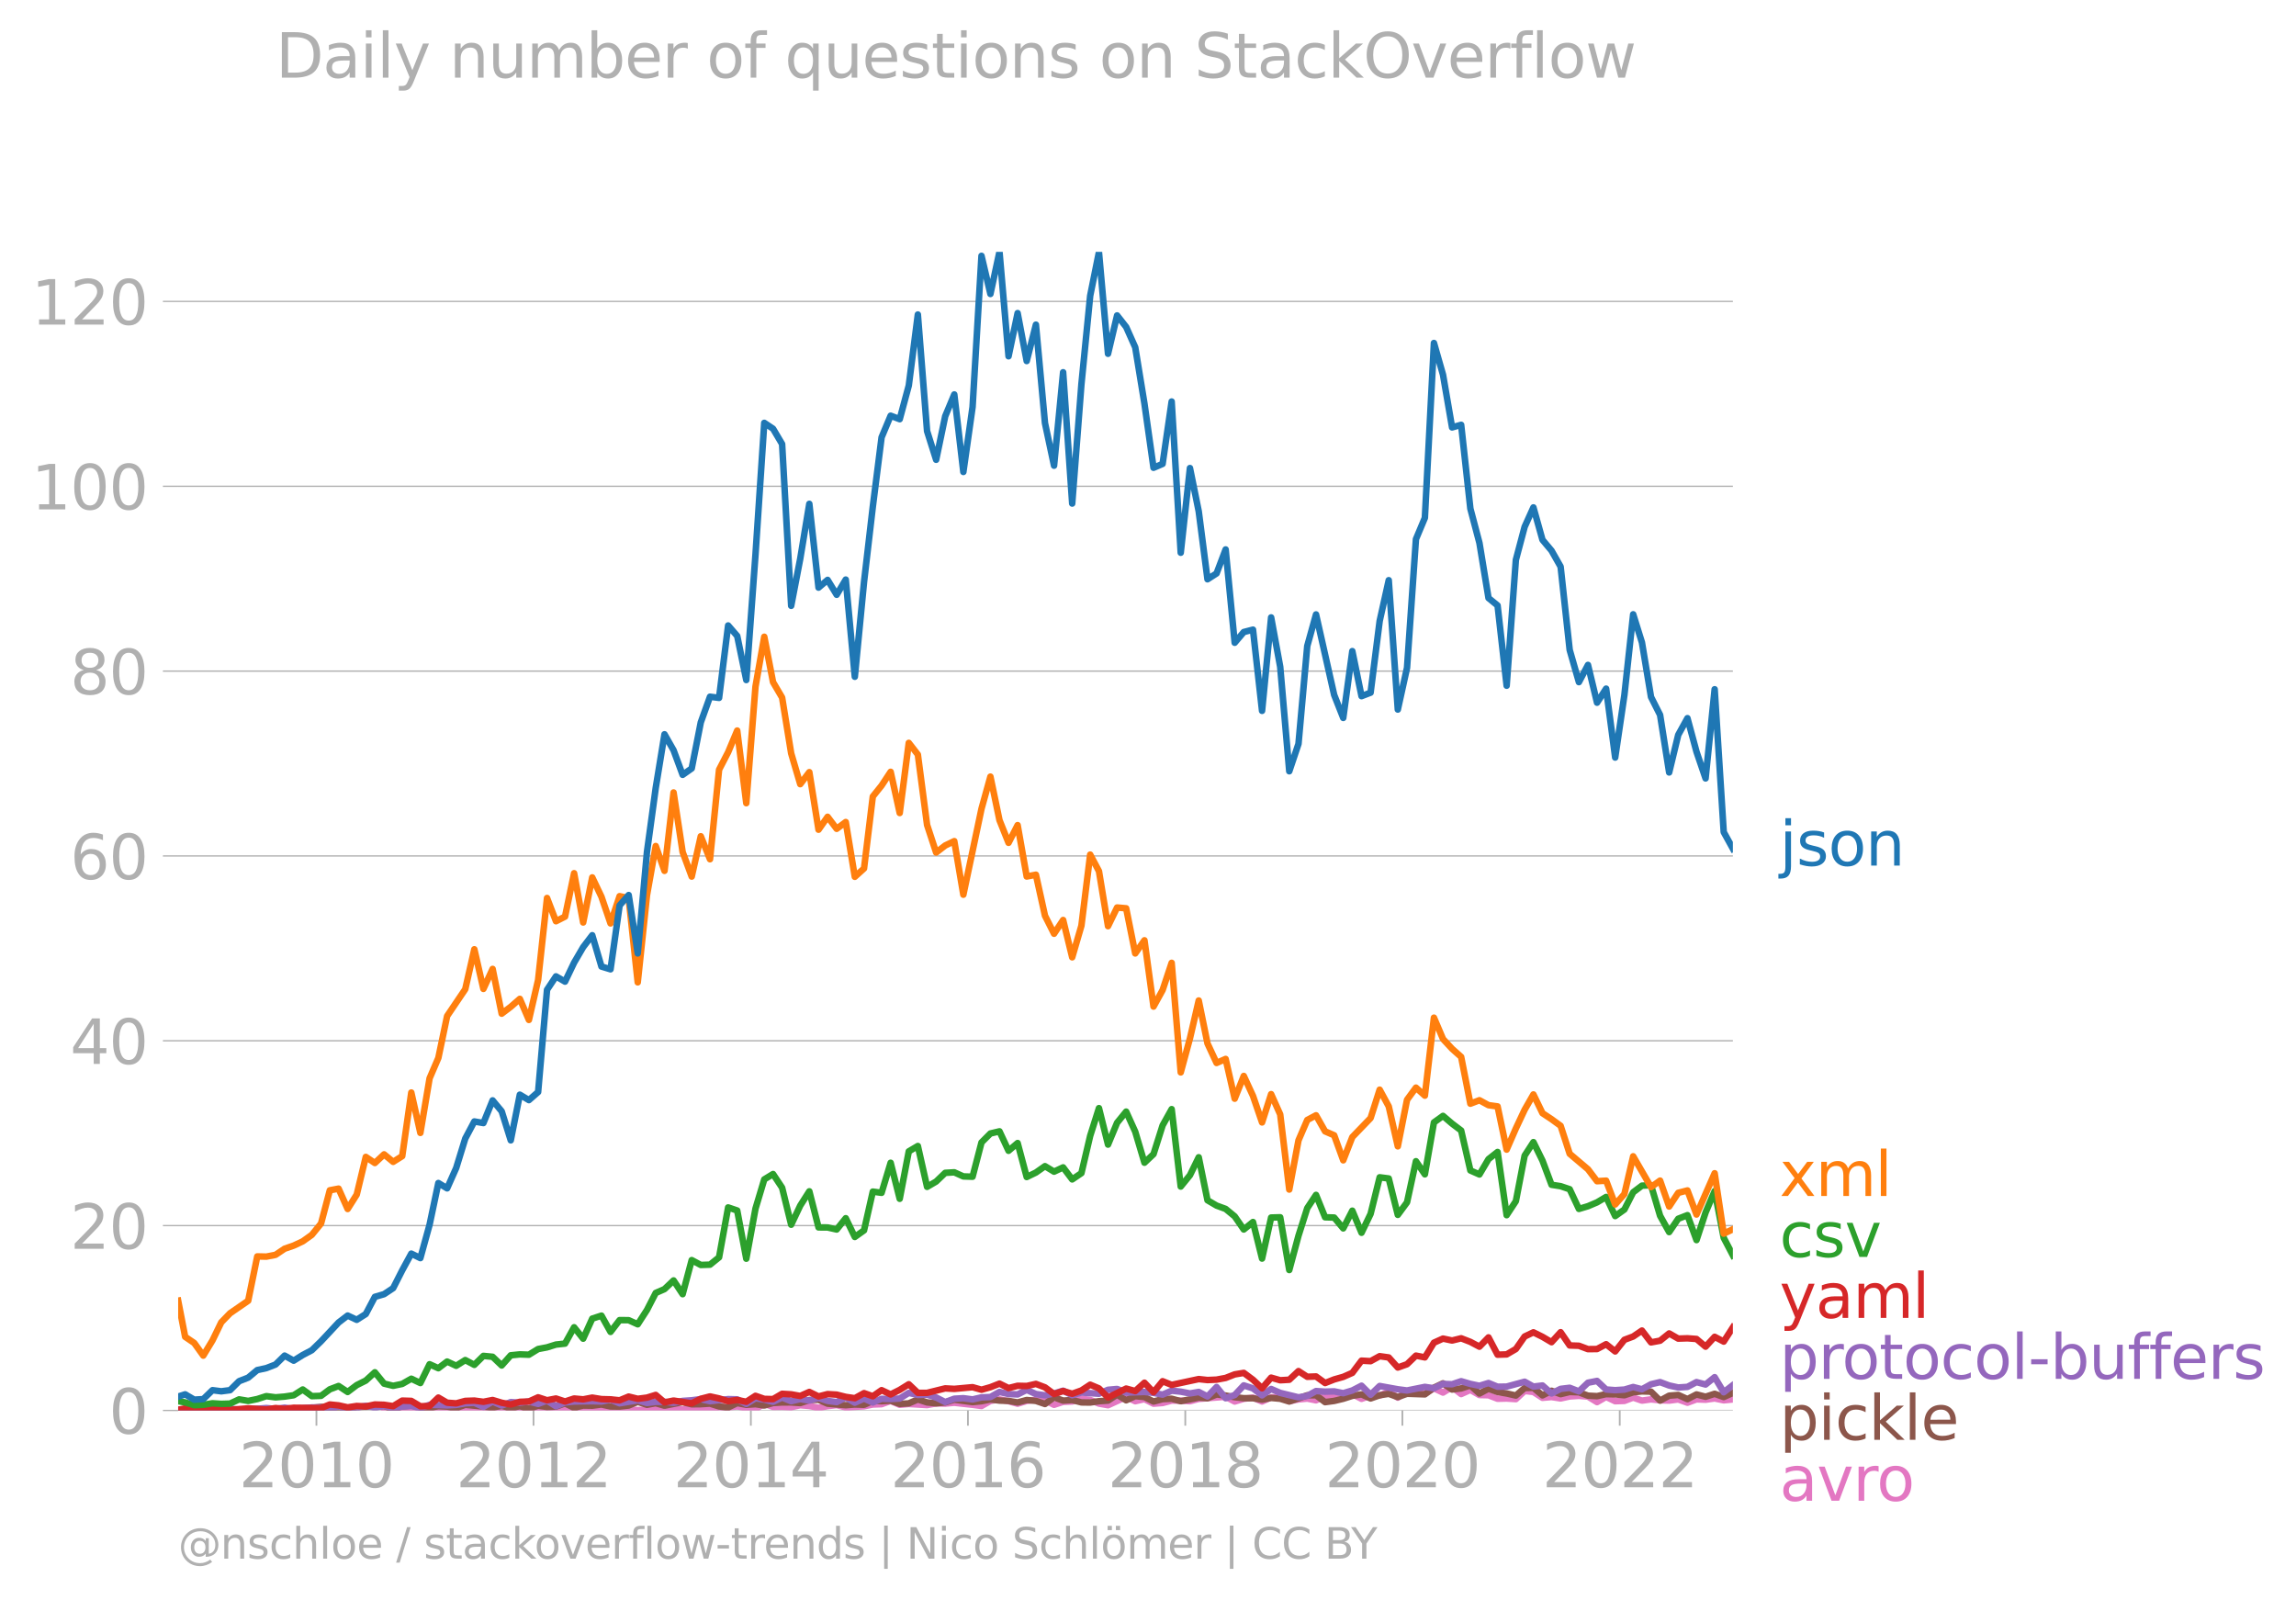 <svg xmlns="http://www.w3.org/2000/svg" xmlns:xlink="http://www.w3.org/1999/xlink" width="703.186" height="489.969" viewBox="0 0 527.39 367.477"><defs><style>*{stroke-linejoin:round;stroke-linecap:butt}</style></defs><g id="figure_1"><path id="patch_1" d="M0 367.477h527.39V0H0v367.477z" style="fill:none"/><g id="axes_1"><path id="patch_2" d="M40.922 323.95h357.12V57.838H40.923V323.95z" style="fill:none"/><g id="matplotlib.axis_1"><g id="xtick_1"><g id="line2d_1"><defs><path id="m0054287780" d="M0 0v3.5" style="stroke:#b0b0b0;stroke-width:.4"/></defs><use xlink:href="#m0054287780" x="72.683" y="323.95" style="fill:#b0b0b0;stroke:#b0b0b0;stroke-width:.4"/></g><g id="text_1" style="fill:#b0b0b0" transform="matrix(.14 0 0 -.14 54.868 341.588)"><defs><path id="DejaVuSans-32" d="M1228 531h2203V0H469v531q359 372 979 998 621 627 780 809 303 340 423 576 121 236 121 464 0 372-261 606-261 235-680 235-297 0-627-103-329-103-704-313v638q381 153 712 231 332 78 607 78 725 0 1156-363 431-362 431-968 0-288-108-546-107-257-392-607-78-91-497-524-418-433-1181-1211z" transform="scale(.016)"/><path id="DejaVuSans-30" d="M2034 4250q-487 0-733-480-245-479-245-1442 0-959 245-1439 246-480 733-480 491 0 736 480 246 480 246 1439 0 963-246 1442-245 480-736 480zm0 500q785 0 1199-621 414-620 414-1801 0-1178-414-1799Q2819-91 2034-91q-784 0-1198 620-414 621-414 1799 0 1181 414 1801 414 621 1198 621z" transform="scale(.016)"/><path id="DejaVuSans-31" d="M794 531h1031v3560L703 3866v575l1116 225h631V531h1031V0H794v531z" transform="scale(.016)"/></defs><use xlink:href="#DejaVuSans-32"/><use xlink:href="#DejaVuSans-30" x="63.623"/><use xlink:href="#DejaVuSans-31" x="127.246"/><use xlink:href="#DejaVuSans-30" x="190.869"/></g></g><g id="xtick_2"><use xlink:href="#m0054287780" id="line2d_2" x="122.544" y="323.95" style="fill:#b0b0b0;stroke:#b0b0b0;stroke-width:.4"/><g id="text_2" style="fill:#b0b0b0" transform="matrix(.14 0 0 -.14 104.73 341.588)"><use xlink:href="#DejaVuSans-32"/><use xlink:href="#DejaVuSans-30" x="63.623"/><use xlink:href="#DejaVuSans-31" x="127.246"/><use xlink:href="#DejaVuSans-32" x="190.869"/></g></g><g id="xtick_3"><use xlink:href="#m0054287780" id="line2d_3" x="172.473" y="323.95" style="fill:#b0b0b0;stroke:#b0b0b0;stroke-width:.4"/><g id="text_3" style="fill:#b0b0b0" transform="matrix(.14 0 0 -.14 154.658 341.588)"><defs><path id="DejaVuSans-34" d="M2419 4116 825 1625h1594v2491zm-166 550h794V1625h666v-525h-666V0h-628v1100H313v609l1940 2957z" transform="scale(.016)"/></defs><use xlink:href="#DejaVuSans-32"/><use xlink:href="#DejaVuSans-30" x="63.623"/><use xlink:href="#DejaVuSans-31" x="127.246"/><use xlink:href="#DejaVuSans-34" x="190.869"/></g></g><g id="xtick_4"><use xlink:href="#m0054287780" id="line2d_4" x="222.334" y="323.95" style="fill:#b0b0b0;stroke:#b0b0b0;stroke-width:.4"/><g id="text_4" style="fill:#b0b0b0" transform="matrix(.14 0 0 -.14 204.52 341.588)"><defs><path id="DejaVuSans-36" d="M2113 2584q-425 0-674-291-248-290-248-796 0-503 248-796 249-292 674-292t673 292q248 293 248 796 0 506-248 796-248 291-673 291zm1253 1979v-575q-238 112-480 171-242 60-480 60-625 0-955-422-329-422-376-1275 184 272 462 417 279 145 613 145 703 0 1111-427 408-426 408-1160 0-719-425-1154Q2819-91 2113-91q-810 0-1238 620-428 621-428 1799 0 1106 525 1764t1409 658q238 0 480-47t505-140z" transform="scale(.016)"/></defs><use xlink:href="#DejaVuSans-32"/><use xlink:href="#DejaVuSans-30" x="63.623"/><use xlink:href="#DejaVuSans-31" x="127.246"/><use xlink:href="#DejaVuSans-36" x="190.869"/></g></g><g id="xtick_5"><use xlink:href="#m0054287780" id="line2d_5" x="272.263" y="323.95" style="fill:#b0b0b0;stroke:#b0b0b0;stroke-width:.4"/><g id="text_5" style="fill:#b0b0b0" transform="matrix(.14 0 0 -.14 254.448 341.588)"><defs><path id="DejaVuSans-38" d="M2034 2216q-450 0-708-241-257-241-257-662 0-422 257-663 258-241 708-241t709 242q260 243 260 662 0 421-258 662-257 241-711 241zm-631 268q-406 100-633 378-226 279-226 679 0 559 398 884 399 325 1092 325 697 0 1094-325t397-884q0-400-227-679-226-278-629-378 456-106 710-416 255-309 255-755 0-679-414-1042Q2806-91 2034-91q-771 0-1186 362-414 363-414 1042 0 446 256 755 257 310 713 416zm-231 997q0-362 226-565 227-203 636-203 407 0 636 203 230 203 230 565 0 363-230 566-229 203-636 203-409 0-636-203-226-203-226-566z" transform="scale(.016)"/></defs><use xlink:href="#DejaVuSans-32"/><use xlink:href="#DejaVuSans-30" x="63.623"/><use xlink:href="#DejaVuSans-31" x="127.246"/><use xlink:href="#DejaVuSans-38" x="190.869"/></g></g><g id="xtick_6"><use xlink:href="#m0054287780" id="line2d_6" x="322.124" y="323.95" style="fill:#b0b0b0;stroke:#b0b0b0;stroke-width:.4"/><g id="text_6" style="fill:#b0b0b0" transform="matrix(.14 0 0 -.14 304.31 341.588)"><use xlink:href="#DejaVuSans-32"/><use xlink:href="#DejaVuSans-30" x="63.623"/><use xlink:href="#DejaVuSans-32" x="127.246"/><use xlink:href="#DejaVuSans-30" x="190.869"/></g></g><g id="xtick_7"><use xlink:href="#m0054287780" id="line2d_7" x="372.053" y="323.95" style="fill:#b0b0b0;stroke:#b0b0b0;stroke-width:.4"/><g id="text_7" style="fill:#b0b0b0" transform="matrix(.14 0 0 -.14 354.238 341.588)"><use xlink:href="#DejaVuSans-32"/><use xlink:href="#DejaVuSans-30" x="63.623"/><use xlink:href="#DejaVuSans-32" x="127.246"/><use xlink:href="#DejaVuSans-32" x="190.869"/></g></g></g><g id="matplotlib.axis_2"><g id="ytick_1"><path id="line2d_8" d="M40.922 323.95h357.12" clip-path="url(#p191371374b)" style="fill:none;stroke:#b0b0b0;stroke-width:.3;stroke-linecap:square"/><g id="line2d_9"><defs><path id="m15ffa0f595" d="M0 0h-3.5" style="stroke:#b0b0b0;stroke-width:.3"/></defs><use xlink:href="#m15ffa0f595" x="40.922" y="323.95" style="fill:#b0b0b0;stroke:#b0b0b0;stroke-width:.3"/></g><use xlink:href="#DejaVuSans-30" id="text_8" style="fill:#b0b0b0" transform="matrix(.14 0 0 -.14 25.015 329.269)"/></g><g id="ytick_2"><path id="line2d_10" d="M40.922 281.496h357.12" clip-path="url(#p191371374b)" style="fill:none;stroke:#b0b0b0;stroke-width:.3;stroke-linecap:square"/><use xlink:href="#m15ffa0f595" id="line2d_11" x="40.922" y="281.496" style="fill:#b0b0b0;stroke:#b0b0b0;stroke-width:.3"/><g id="text_9" style="fill:#b0b0b0" transform="matrix(.14 0 0 -.14 16.108 286.815)"><use xlink:href="#DejaVuSans-32"/><use xlink:href="#DejaVuSans-30" x="63.623"/></g></g><g id="ytick_3"><path id="line2d_12" d="M40.922 239.043h357.12" clip-path="url(#p191371374b)" style="fill:none;stroke:#b0b0b0;stroke-width:.3;stroke-linecap:square"/><use xlink:href="#m15ffa0f595" id="line2d_13" x="40.922" y="239.043" style="fill:#b0b0b0;stroke:#b0b0b0;stroke-width:.3"/><g id="text_10" style="fill:#b0b0b0" transform="matrix(.14 0 0 -.14 16.108 244.362)"><use xlink:href="#DejaVuSans-34"/><use xlink:href="#DejaVuSans-30" x="63.623"/></g></g><g id="ytick_4"><path id="line2d_14" d="M40.922 196.59h357.12" clip-path="url(#p191371374b)" style="fill:none;stroke:#b0b0b0;stroke-width:.3;stroke-linecap:square"/><use xlink:href="#m15ffa0f595" id="line2d_15" x="40.922" y="196.59" style="fill:#b0b0b0;stroke:#b0b0b0;stroke-width:.3"/><g id="text_11" style="fill:#b0b0b0" transform="matrix(.14 0 0 -.14 16.108 201.909)"><use xlink:href="#DejaVuSans-36"/><use xlink:href="#DejaVuSans-30" x="63.623"/></g></g><g id="ytick_5"><path id="line2d_16" d="M40.922 154.136h357.12" clip-path="url(#p191371374b)" style="fill:none;stroke:#b0b0b0;stroke-width:.3;stroke-linecap:square"/><use xlink:href="#m15ffa0f595" id="line2d_17" x="40.922" y="154.136" style="fill:#b0b0b0;stroke:#b0b0b0;stroke-width:.3"/><g id="text_12" style="fill:#b0b0b0" transform="matrix(.14 0 0 -.14 16.108 159.455)"><use xlink:href="#DejaVuSans-38"/><use xlink:href="#DejaVuSans-30" x="63.623"/></g></g><g id="ytick_6"><path id="line2d_18" d="M40.922 111.683h357.12" clip-path="url(#p191371374b)" style="fill:none;stroke:#b0b0b0;stroke-width:.3;stroke-linecap:square"/><use xlink:href="#m15ffa0f595" id="line2d_19" x="40.922" y="111.683" style="fill:#b0b0b0;stroke:#b0b0b0;stroke-width:.3"/><g id="text_13" style="fill:#b0b0b0" transform="matrix(.14 0 0 -.14 7.2 117.002)"><use xlink:href="#DejaVuSans-31"/><use xlink:href="#DejaVuSans-30" x="63.623"/><use xlink:href="#DejaVuSans-30" x="127.246"/></g></g><g id="ytick_7"><path id="line2d_20" d="M40.922 69.23h357.12" clip-path="url(#p191371374b)" style="fill:none;stroke:#b0b0b0;stroke-width:.3;stroke-linecap:square"/><use xlink:href="#m15ffa0f595" id="line2d_21" x="40.922" y="69.229" style="fill:#b0b0b0;stroke:#b0b0b0;stroke-width:.3"/><g id="text_14" style="fill:#b0b0b0" transform="matrix(.14 0 0 -.14 7.2 74.548)"><use xlink:href="#DejaVuSans-31"/><use xlink:href="#DejaVuSans-32" x="63.623"/><use xlink:href="#DejaVuSans-30" x="127.246"/></g></g></g><path id="line2d_22" d="m88.222 323.95 2.083-.07 4.167.07h6.215l2.015-.206 6.25.206 4.2-.069 6.25-.073 4.2-.2 2.05.269 2.049-.201 2.083-.01 4.167.213 2.083-.135 2.117-.41 2.083.474 2.084.142 2.083-.283 2.083.214 2.118-.137 2.014-.476 6.182.476 2.083-.36 2.083.223 4.2-.436 2.084.026 2.083-.167 4.2.577 2.016-1.173 2.015.694 2.083-.027 2.083.096 2.083-.45 2.084.176 2.117.41 2.083-.374 2.084-.242 2.083.525 4.2-.25 2.015-.407 2.015-.073 2.083-.756 2.084.893 2.083-.185 4.2.253 2.084-.395 2.083.053 2.083-.194 4.2.468 2.05.276 2.049-1.166 2.083-.356 2.083.424 2.084.566 2.083-.634 2.117-.274 2.083.13 2.084 1.034 2.083-.68 2.083-.073 2.118-.617 2.014.245 2.015.85 2.084.373 4.166-1.91 2.083.99 2.118-.48 2.083 1.046 2.083-.155 2.083-.552 2.084.004 2.117.137 2.015-.53 6.181-.497 2.084 1.098 2.083-.619 2.117-.274 2.083.893 2.084-.961 2.083-.03 2.083.92 2.117-.41 2.015-.196 2.015.4 2.084-.997 2.083.381 2.083-.168 2.083-.653 2.118 1.095 2.083-.725 2.083-.028 2.083-.892 2.084 1.371 2.117-1.369 2.049.068 2.049.411 2.083-1.26 2.083.986 2.084-1.269 2.083 1.612 2.117-.959 2.084 1.187 2.083.046 2.083.803 2.083-.05 2.118.137 2.015-1.871 2.014.227 2.084 1.345 2.083-.18 2.083.321 2.083-.458 2.118-.137 2.083.17 2.083 1.268 2.083-1.196 2.084.99 2.117-.068 2.015-.766 2.015.697 2.083-.287 2.083.219 2.084.064 2.083-.27 2.117.754 2.083-.767 2.084.082 2.083-.295 2.083.432 2.118-.206h0" clip-path="url(#p191371374b)" style="fill:none;stroke:#e377c2;stroke-width:1.5;stroke-linecap:square"/><path id="line2d_23" d="m40.922 323.817 3.689.062 6.215-.08 2.015-.192 2.084.201 2.083-.132 2.083-.01 2.083.284 2.118-.411 2.083-.014 2.083.288 6.284-.685 2.015.14 2.015.271 2.083.057 2.083-.468 4.167-.068 2.117-.137 2.083.673 2.083-.605 2.084-.173 2.083.379 2.117.137 2.015-.37 2.015.096 2.083.324 2.084-.735 6.283.616 2.084-.377 2.083.514 2.083-.443 2.083.58 2.118-.685 2.049.29 2.049-.084 2.083-.738 2.083 1.012 2.084-.516 2.083.036 2.117-.274 2.083.45 2.084.03 2.083-.242 2.083-.854 2.118.685 2.014-.367 2.015.572 4.167-.821 2.083.502 2.083-.023 2.118-.137 2.083.655 2.083.235 2.083-1.013 2.084.397 2.117-.137 2.015.3 2.015-.574 2.083-.128 2.083-.009 2.083.15 2.084-.698 2.117-.068 2.083.908 4.167.354 2.083-.167 2.117.069 2.015-.898 2.015.076 2.083-.141 2.084.757 2.083-.12 2.083-.907 2.118.685 2.083.221 2.083-.221 2.083-.628 4.2.56 2.05-.206 2.049-.41 2.083.269 2.083.073 2.084.351 2.083-.557 2.117.206 2.083.705 2.084-1.527 2.083.749 2.083-.133 2.118.548 2.014.03 2.015-.304 2.084-.141 2.083-1.365 2.083 1.294 2.083-.952 2.118.206 2.083 1.029 2.083-.55 2.083-.087 2.084.566 4.132-.834 2.015.15 2.083-.872 2.083.255 2.084.381 2.083.235h2.117l2.083.331 2.084-.4 2.083.188 2.083.635 4.132-1.433 2.015-.005 2.084 1.581 2.083-.28 2.083-.498 2.083-.666 2.118-.343 2.083.938 2.083-.732 2.083-.329 2.084.74 2.117-.754 4.098.137 2.083-1.538 2.083-.995 2.084 1.42 2.083-.256 2.117-.685 2.084 1.86 2.083-1.107 2.083.753 2.083.343 2.118.48 2.015-1.732 2.014-.05 2.084 1.738 2.083-1.052 2.083.769 2.083-.496 2.118.069 2.083.78 2.083.11 2.083-.463 2.084.052 2.117.206 2.015-.678 2.015-.212 2.083.066 2.083 2.056 2.084-1.136 2.083-.165 2.117.959 2.083-1.077 2.084.529 2.083-.671 2.083.74 2.118-.96h0" clip-path="url(#p191371374b)" style="fill:none;stroke:#8c564b;stroke-width:1.5;stroke-linecap:square"/><path id="line2d_24" d="m40.922 323.817 1.606.133 2.083-.212 4.2-.13 2.015.114 2.015-.115 2.084.13 2.083.007 4.166-.342 2.118.205 2.083-.294 2.083.294 4.167-.342h2.117l2.015.382 2.015-.656 2.083.676 4.166-.779 2.084.377 2.117-.342 2.083.46 2.083-.323 2.084-.172 2.083.514 2.117-.753 4.03.137 2.083-.11 2.084-.37 2.083-.125 2.083.947 2.117-1.232 2.084.922 2.083-.785 2.083.148 2.083-.285 2.118.547 2.049-.762 2.049 1.31 2.083-.88 2.083-.215 4.167-.069 2.117.069 2.083-.423 2.084.833 4.166-.684 2.118.616 2.014-.26 2.015-.014 2.084.217 2.083-.422 2.083-.144 2.083-.267 2.118.48 4.166-.48 2.083.055 2.084 1.04 2.117-1.3 2.015.305 2.015.516 2.083-.986 2.083.85 2.083-.496 2.084.358 2.117-.616 2.083.682 2.084.277 2.083-1.055 2.083 1.192 2.117-.96 2.015.92 2.015-.85 2.083.052 2.084-.121 2.083-1.294 2.083.472 2.118-.068 2.083.657 2.083 1.055 2.083-.772 2.083-.119 2.118.274 2.049-.467 2.049-.08 2.083-1.165 2.083.48 2.084.087 2.083-1.046 2.117.959 2.083.299 2.084-.436 2.083-.626 2.083 1.037 2.118-.617 4.03.274 2.083-.906 2.083-.19 2.083.827 4.2-.142 2.084.213 2.083.404 2.083-.9 2.084.215 2.117.41 2.015-.342 2.015 1.028 2.083-2.16 2.083 2.57 2.084-.73 2.083-2.214 2.117.685 2.083 1.6 2.084-1.463 2.083.897 4.2 1.02 2.015-.323 2.015-1.115 2.084.135 2.083-.066 2.083.42 2.083-.626 2.118-1.095 2.083 2.074 2.083-2.006 4.167.753 2.117.274 4.098-.822 2.083.315 2.083-1 2.084.08 2.083-.696 2.117.617 2.084.433 2.083-.639 2.083.852 2.083-.03 4.133-1.118 2.014 1.118 2.084-.253 2.083 1.828 2.083-1.05 2.083-.251 2.118.822 2.083-1.986 2.083-.411 2.083 1.967 2.084.156 2.117-.137 2.015-.59 2.015.521 2.083-1.152 2.083-.491 2.084.774 2.083.458 2.117-.137 2.083-1.1 2.084.553 2.083-1.685 2.083 3.465 2.118-1.643h0" clip-path="url(#p191371374b)" style="fill:none;stroke:#9467bd;stroke-width:1.5;stroke-linecap:square"/><g id="text_15" style="fill:#1f77b4" transform="matrix(.14 0 0 -.14 408.756 198.81)"><defs><path id="DejaVuSans-6a" d="M603 3500h575V-63q0-668-255-968-254-300-820-300h-219v487H38q328 0 446 152Q603-541 603-63v3563zm0 1363h575v-729H603v729z" transform="scale(.016)"/><path id="DejaVuSans-73" d="M2834 3397v-544q-243 125-506 187-262 63-544 63-428 0-642-131t-214-394q0-200 153-314t616-217l197-44q612-131 870-370t258-667q0-488-386-773Q2250-91 1575-91q-281 0-586 55T347 128v594q319-166 628-249 309-82 613-82 406 0 624 139 219 139 219 392 0 234-158 359-157 125-692 241l-200 47q-534 112-772 345-237 233-237 639 0 494 350 762 350 269 994 269 318 0 599-47 282-46 519-140z" transform="scale(.016)"/><path id="DejaVuSans-6f" d="M1959 3097q-462 0-731-361t-269-989q0-628 267-989 268-361 733-361 460 0 728 362 269 363 269 988 0 622-269 986-268 364-728 364zm0 487q750 0 1178-488 429-487 429-1349 0-859-429-1349Q2709-91 1959-91q-753 0-1180 489-426 490-426 1349 0 862 426 1349 427 488 1180 488z" transform="scale(.016)"/><path id="DejaVuSans-6e" d="M3513 2113V0h-575v2094q0 497-194 743-194 247-581 247-466 0-735-297-269-296-269-809V0H581v3500h578v-544q207 316 486 472 280 156 646 156 603 0 912-373 310-373 310-1098z" transform="scale(.016)"/></defs><use xlink:href="#DejaVuSans-6a"/><use xlink:href="#DejaVuSans-73" x="27.783"/><use xlink:href="#DejaVuSans-6f" x="79.883"/><use xlink:href="#DejaVuSans-6e" x="141.064"/></g><g id="text_16" style="fill:#ff7f0e" transform="matrix(.14 0 0 -.14 408.756 274.69)"><defs><path id="DejaVuSans-78" d="M3513 3500 2247 1797 3578 0h-678L1881 1375 863 0H184l1360 1831L300 3500h678l928-1247 928 1247h679z" transform="scale(.016)"/><path id="DejaVuSans-6d" d="M3328 2828q216 388 516 572t706 184q547 0 844-383 297-382 297-1088V0h-578v2094q0 503-179 746-178 244-543 244-447 0-707-297-259-296-259-809V0h-578v2094q0 506-178 748t-550 242q-441 0-701-298-259-298-259-808V0H581v3500h578v-544q197 322 472 475t653 153q382 0 649-194 267-193 395-562z" transform="scale(.016)"/><path id="DejaVuSans-6c" d="M603 4863h575V0H603v4863z" transform="scale(.016)"/></defs><use xlink:href="#DejaVuSans-78"/><use xlink:href="#DejaVuSans-6d" x="59.18"/><use xlink:href="#DejaVuSans-6c" x="156.592"/></g><g id="text_17" style="fill:#2ca02c" transform="matrix(.14 0 0 -.14 408.756 288.69)"><defs><path id="DejaVuSans-63" d="M3122 3366v-538q-244 135-489 202t-495 67q-560 0-870-355-309-354-309-995t309-996q310-354 870-354 250 0 495 67t489 202V134Q2881 22 2623-34q-257-57-548-57-791 0-1257 497-465 497-465 1341 0 856 470 1346 471 491 1290 491 265 0 518-55 253-54 491-163z" transform="scale(.016)"/><path id="DejaVuSans-76" d="M191 3500h609L1894 563l1094 2937h609L2284 0h-781L191 3500z" transform="scale(.016)"/></defs><use xlink:href="#DejaVuSans-63"/><use xlink:href="#DejaVuSans-73" x="54.98"/><use xlink:href="#DejaVuSans-76" x="107.08"/></g><g id="text_18" style="fill:#d62728" transform="matrix(.14 0 0 -.14 408.756 302.69)"><defs><path id="DejaVuSans-79" d="M2059-325q-243-625-475-815-231-191-618-191H506v481h338q237 0 368 113 132 112 291 531l103 262L191 3500h609L1894 763l1094 2737h609L2059-325z" transform="scale(.016)"/><path id="DejaVuSans-61" d="M2194 1759q-697 0-966-159t-269-544q0-306 202-486 202-179 548-179 479 0 768 339t289 901v128h-572zm1147 238V0h-575v531q-197-318-491-470T1556-91q-537 0-855 302-317 302-317 808 0 590 395 890 396 300 1180 300h807v57q0 397-261 614t-733 217q-300 0-585-72-284-72-546-216v532q315 122 612 182 297 61 578 61 760 0 1135-394 375-393 375-1193z" transform="scale(.016)"/></defs><use xlink:href="#DejaVuSans-79"/><use xlink:href="#DejaVuSans-61" x="59.18"/><use xlink:href="#DejaVuSans-6d" x="120.459"/><use xlink:href="#DejaVuSans-6c" x="217.871"/></g><g id="text_19" style="fill:#9467bd" transform="matrix(.14 0 0 -.14 408.756 316.69)"><defs><path id="DejaVuSans-70" d="M1159 525v-1856H581v4831h578v-531q182 312 458 463 277 152 661 152 638 0 1036-506 399-506 399-1331T3314 415Q2916-91 2278-91q-384 0-661 152-276 152-458 464zm1957 1222q0 634-261 995t-717 361q-457 0-718-361t-261-995q0-634 261-995t718-361q456 0 717 361t261 995z" transform="scale(.016)"/><path id="DejaVuSans-72" d="M2631 2963q-97 56-211 82-114 27-251 27-488 0-749-317t-261-911V0H581v3500h578v-544q182 319 472 473 291 155 707 155 59 0 131-8 72-7 159-23l3-590z" transform="scale(.016)"/><path id="DejaVuSans-74" d="M1172 4494v-994h1184v-447H1172V1153q0-428 117-550t477-122h590V0h-590q-666 0-919 248-253 249-253 905v1900H172v447h422v994h578z" transform="scale(.016)"/><path id="DejaVuSans-2d" d="M313 2009h1684v-512H313v512z" transform="scale(.016)"/><path id="DejaVuSans-62" d="M3116 1747q0 634-261 995t-717 361q-457 0-718-361t-261-995q0-634 261-995t718-361q456 0 717 361t261 995zM1159 2969q182 312 458 463 277 152 661 152 638 0 1036-506 399-506 399-1331T3314 415Q2916-91 2278-91q-384 0-661 152-276 152-458 464V0H581v4863h578V2969z" transform="scale(.016)"/><path id="DejaVuSans-75" d="M544 1381v2119h575V1403q0-497 193-746 194-248 582-248 465 0 735 297 271 297 271 810v1984h575V0h-575v538q-209-319-486-474-276-155-642-155-603 0-916 375-312 375-312 1097zm1447 2203z" transform="scale(.016)"/><path id="DejaVuSans-66" d="M2375 4863v-479h-550q-309 0-430-125-120-125-120-450v-309h947v-447h-947V0H697v3053H147v447h550v244q0 584 272 851 272 268 862 268h544z" transform="scale(.016)"/><path id="DejaVuSans-65" d="M3597 1894v-281H953q38-594 358-905t892-311q331 0 642 81t618 244V178Q3153 47 2828-22t-659-69q-838 0-1327 487-489 488-489 1320 0 859 464 1363 464 505 1252 505 706 0 1117-455 411-454 411-1235zm-575 169q-6 471-264 752-258 282-683 282-481 0-770-272t-333-766l2050 4z" transform="scale(.016)"/></defs><use xlink:href="#DejaVuSans-70"/><use xlink:href="#DejaVuSans-72" x="63.477"/><use xlink:href="#DejaVuSans-6f" x="102.34"/><use xlink:href="#DejaVuSans-74" x="163.521"/><use xlink:href="#DejaVuSans-6f" x="202.73"/><use xlink:href="#DejaVuSans-63" x="263.912"/><use xlink:href="#DejaVuSans-6f" x="318.893"/><use xlink:href="#DejaVuSans-6c" x="380.074"/><use xlink:href="#DejaVuSans-2d" x="407.857"/><use xlink:href="#DejaVuSans-62" x="443.941"/><use xlink:href="#DejaVuSans-75" x="507.418"/><use xlink:href="#DejaVuSans-66" x="570.797"/><use xlink:href="#DejaVuSans-66" x="606.002"/><use xlink:href="#DejaVuSans-65" x="641.207"/><use xlink:href="#DejaVuSans-72" x="702.73"/><use xlink:href="#DejaVuSans-73" x="743.844"/></g><g id="text_20" style="fill:#8c564b" transform="matrix(.14 0 0 -.14 408.756 330.69)"><defs><path id="DejaVuSans-69" d="M603 3500h575V0H603v3500zm0 1363h575v-729H603v729z" transform="scale(.016)"/><path id="DejaVuSans-6b" d="M581 4863h578V1991l1716 1509h734L1753 1863 3688 0h-750L1159 1709V0H581v4863z" transform="scale(.016)"/></defs><use xlink:href="#DejaVuSans-70"/><use xlink:href="#DejaVuSans-69" x="63.477"/><use xlink:href="#DejaVuSans-63" x="91.26"/><use xlink:href="#DejaVuSans-6b" x="146.24"/><use xlink:href="#DejaVuSans-6c" x="204.15"/><use xlink:href="#DejaVuSans-65" x="231.934"/></g><g id="text_21" style="fill:#e377c2" transform="matrix(.14 0 0 -.14 408.756 344.69)"><use xlink:href="#DejaVuSans-61"/><use xlink:href="#DejaVuSans-76" x="61.279"/><use xlink:href="#DejaVuSans-72" x="120.459"/><use xlink:href="#DejaVuSans-6f" x="159.322"/></g><g id="text_22" style="fill:#b0b0b0" transform="matrix(.097 0 0 -.097 40.922 357.986)"><defs><path id="DejaVuSans-40" d="M2381 1678q0-447 222-702 222-254 610-254 384 0 604 256 221 256 221 700 0 438-225 695-225 258-607 258-378 0-602-256-223-256-223-697zm1703-934q-187-241-429-355t-564-114q-538 0-874 389t-336 1014q0 625 337 1015 338 391 873 391 322 0 565-117 244-117 428-354v409h447V722q457 69 714 417 258 349 258 902 0 334-99 628-98 294-298 544-325 409-792 626t-1017 217q-384 0-738-102-353-101-653-301-490-319-767-836-276-517-276-1120 0-497 179-932 180-434 521-765 328-325 759-495 431-171 922-171 403 0 792 136t714 389l281-347q-390-303-851-464t-936-161q-578 0-1091 205-512 205-912 595Q841 78 631 592q-209 514-209 1105 0 569 212 1084 213 516 607 907 403 396 931 607t1119 211q662 0 1229-272 568-271 952-771 234-307 357-666 124-359 124-744 0-822-497-1297T4084 263v481z" transform="scale(.016)"/><path id="DejaVuSans-68" d="M3513 2113V0h-575v2094q0 497-194 743-194 247-581 247-466 0-735-297-269-296-269-809V0H581v4863h578V2956q207 316 486 472 280 156 646 156 603 0 912-373 310-373 310-1098z" transform="scale(.016)"/><path id="DejaVuSans-2f" d="M1625 4666h531L531-594H0l1625 5260z" transform="scale(.016)"/><path id="DejaVuSans-77" d="M269 3500h575l719-2731 715 2731h678l719-2731 716 2731h575L4050 0h-678l-753 2869L1863 0h-679L269 3500z" transform="scale(.016)"/><path id="DejaVuSans-64" d="M2906 2969v1894h575V0h-575v525q-181-312-458-464-276-152-664-152-634 0-1033 506-398 507-398 1332t398 1331q399 506 1033 506 388 0 664-152 277-151 458-463zM947 1747q0-634 261-995t717-361q456 0 718 361 263 361 263 995t-263 995q-262 361-718 361t-717-361q-261-361-261-995z" transform="scale(.016)"/><path id="DejaVuSans-7c" d="M1344 4891v-6400H813v6400h531z" transform="scale(.016)"/><path id="DejaVuSans-4e" d="M628 4666h850L3547 763v3903h612V0h-850L1241 3903V0H628v4666z" transform="scale(.016)"/><path id="DejaVuSans-53" d="M3425 4513v-616q-359 172-678 256-319 85-616 85-515 0-795-200t-280-569q0-310 186-468 186-157 705-254l381-78q706-135 1042-474t336-907q0-679-455-1029Q2797-91 1919-91q-331 0-705 75-373 75-773 222v650q384-215 753-325 369-109 725-109 540 0 834 212 294 213 294 607 0 343-211 537t-692 291l-385 75q-706 140-1022 440-315 300-315 835 0 619 436 975t1201 356q329 0 669-60 341-59 697-177z" transform="scale(.016)"/><path id="DejaVuSans-f6" d="M1959 3097q-462 0-731-361t-269-989q0-628 267-989 268-361 733-361 460 0 728 362 269 363 269 988 0 622-269 986-268 364-728 364zm0 487q750 0 1178-488 429-487 429-1349 0-859-429-1349Q2709-91 1959-91q-753 0-1180 489-426 490-426 1349 0 862 426 1349 427 488 1180 488zm295 1266h634v-631h-634v631zm-1222 0h634v-631h-634v631z" transform="scale(.016)"/><path id="DejaVuSans-43" d="M4122 4306v-665q-319 297-680 443-361 147-767 147-800 0-1225-489t-425-1414q0-922 425-1411t1225-489q406 0 767 147t680 444V359q-331-225-702-338-370-112-782-112-1060 0-1670 648-609 649-609 1771 0 1125 609 1773 610 649 1670 649 418 0 788-111 371-111 696-333z" transform="scale(.016)"/><path id="DejaVuSans-42" d="M1259 2228V519h1013q509 0 754 211 246 211 246 645 0 438-246 645-245 208-754 208H1259zm0 1919V2741h935q462 0 688 173 227 174 227 530 0 353-227 528-226 175-688 175h-935zm-631 519h1613q722 0 1112-300 391-300 391-853 0-429-200-682t-588-315q466-100 724-418 258-317 258-792 0-625-425-966Q3088 0 2303 0H628v4666z" transform="scale(.016)"/><path id="DejaVuSans-59" d="M-13 4666h679l1293-1919 1285 1919h678L2272 2222V0h-634v2222L-13 4666z" transform="scale(.016)"/></defs><use xlink:href="#DejaVuSans-40"/><use xlink:href="#DejaVuSans-6e" x="100"/><use xlink:href="#DejaVuSans-73" x="163.379"/><use xlink:href="#DejaVuSans-63" x="215.479"/><use xlink:href="#DejaVuSans-68" x="270.459"/><use xlink:href="#DejaVuSans-6c" x="333.838"/><use xlink:href="#DejaVuSans-6f" x="361.621"/><use xlink:href="#DejaVuSans-65" x="422.803"/><use xlink:href="#DejaVuSans-20" x="484.326"/><use xlink:href="#DejaVuSans-2f" x="516.113"/><use xlink:href="#DejaVuSans-20" x="549.805"/><use xlink:href="#DejaVuSans-73" x="581.592"/><use xlink:href="#DejaVuSans-74" x="633.691"/><use xlink:href="#DejaVuSans-61" x="672.9"/><use xlink:href="#DejaVuSans-63" x="734.18"/><use xlink:href="#DejaVuSans-6b" x="789.16"/><use xlink:href="#DejaVuSans-6f" x="843.445"/><use xlink:href="#DejaVuSans-76" x="904.627"/><use xlink:href="#DejaVuSans-65" x="963.807"/><use xlink:href="#DejaVuSans-72" x="1025.33"/><use xlink:href="#DejaVuSans-66" x="1066.443"/><use xlink:href="#DejaVuSans-6c" x="1101.648"/><use xlink:href="#DejaVuSans-6f" x="1129.432"/><use xlink:href="#DejaVuSans-77" x="1190.613"/><use xlink:href="#DejaVuSans-2d" x="1272.4"/><use xlink:href="#DejaVuSans-74" x="1308.484"/><use xlink:href="#DejaVuSans-72" x="1347.693"/><use xlink:href="#DejaVuSans-65" x="1386.557"/><use xlink:href="#DejaVuSans-6e" x="1448.08"/><use xlink:href="#DejaVuSans-64" x="1511.459"/><use xlink:href="#DejaVuSans-73" x="1574.936"/><use xlink:href="#DejaVuSans-20" x="1627.035"/><use xlink:href="#DejaVuSans-7c" x="1658.822"/><use xlink:href="#DejaVuSans-20" x="1692.514"/><use xlink:href="#DejaVuSans-4e" x="1724.301"/><use xlink:href="#DejaVuSans-69" x="1799.105"/><use xlink:href="#DejaVuSans-63" x="1826.889"/><use xlink:href="#DejaVuSans-6f" x="1881.869"/><use xlink:href="#DejaVuSans-20" x="1943.051"/><use xlink:href="#DejaVuSans-53" x="1974.838"/><use xlink:href="#DejaVuSans-63" x="2038.314"/><use xlink:href="#DejaVuSans-68" x="2093.295"/><use xlink:href="#DejaVuSans-6c" x="2156.674"/><use xlink:href="#DejaVuSans-f6" x="2184.457"/><use xlink:href="#DejaVuSans-6d" x="2245.639"/><use xlink:href="#DejaVuSans-65" x="2343.051"/><use xlink:href="#DejaVuSans-72" x="2404.574"/><use xlink:href="#DejaVuSans-20" x="2445.688"/><use xlink:href="#DejaVuSans-7c" x="2477.475"/><use xlink:href="#DejaVuSans-20" x="2511.166"/><use xlink:href="#DejaVuSans-43" x="2542.953"/><use xlink:href="#DejaVuSans-43" x="2612.777"/><use xlink:href="#DejaVuSans-20" x="2682.602"/><use xlink:href="#DejaVuSans-42" x="2714.389"/><use xlink:href="#DejaVuSans-59" x="2777.492"/></g><g id="text_23" style="fill:#b0b0b0" transform="matrix(.14 0 0 -.14 63.337 17.838)"><defs><path id="DejaVuSans-44" d="M1259 4147V519h763q966 0 1414 437 448 438 448 1382 0 937-448 1373t-1414 436h-763zm-631 519h1297q1356 0 1990-564 635-564 635-1764 0-1207-638-1773Q3275 0 1925 0H628v4666z" transform="scale(.016)"/><path id="DejaVuSans-71" d="M947 1747q0-634 261-995t717-361q456 0 718 361 263 361 263 995t-263 995q-262 361-718 361t-717-361q-261-361-261-995zM2906 525q-181-312-458-464-276-152-664-152-634 0-1033 506-398 507-398 1332t398 1331q399 506 1033 506 388 0 664-152 277-151 458-463v531h575v-4831h-575V525z" transform="scale(.016)"/><path id="DejaVuSans-4f" d="M2522 4238q-688 0-1093-513-404-512-404-1397 0-881 404-1394 405-512 1093-512 687 0 1089 512 402 513 402 1394 0 885-402 1397-402 513-1089 513zm0 512q981 0 1568-658 588-658 588-1764 0-1103-588-1761Q3503-91 2522-91q-984 0-1574 656-589 657-589 1763t589 1764q590 658 1574 658z" transform="scale(.016)"/></defs><use xlink:href="#DejaVuSans-44"/><use xlink:href="#DejaVuSans-61" x="77.002"/><use xlink:href="#DejaVuSans-69" x="138.281"/><use xlink:href="#DejaVuSans-6c" x="166.064"/><use xlink:href="#DejaVuSans-79" x="193.848"/><use xlink:href="#DejaVuSans-20" x="253.027"/><use xlink:href="#DejaVuSans-6e" x="284.814"/><use xlink:href="#DejaVuSans-75" x="348.193"/><use xlink:href="#DejaVuSans-6d" x="411.572"/><use xlink:href="#DejaVuSans-62" x="508.984"/><use xlink:href="#DejaVuSans-65" x="572.461"/><use xlink:href="#DejaVuSans-72" x="633.984"/><use xlink:href="#DejaVuSans-20" x="675.098"/><use xlink:href="#DejaVuSans-6f" x="706.885"/><use xlink:href="#DejaVuSans-66" x="768.066"/><use xlink:href="#DejaVuSans-20" x="803.271"/><use xlink:href="#DejaVuSans-71" x="835.059"/><use xlink:href="#DejaVuSans-75" x="898.535"/><use xlink:href="#DejaVuSans-65" x="961.914"/><use xlink:href="#DejaVuSans-73" x="1023.438"/><use xlink:href="#DejaVuSans-74" x="1075.537"/><use xlink:href="#DejaVuSans-69" x="1114.746"/><use xlink:href="#DejaVuSans-6f" x="1142.529"/><use xlink:href="#DejaVuSans-6e" x="1203.711"/><use xlink:href="#DejaVuSans-73" x="1267.09"/><use xlink:href="#DejaVuSans-20" x="1319.189"/><use xlink:href="#DejaVuSans-6f" x="1350.977"/><use xlink:href="#DejaVuSans-6e" x="1412.158"/><use xlink:href="#DejaVuSans-20" x="1475.537"/><use xlink:href="#DejaVuSans-53" x="1507.324"/><use xlink:href="#DejaVuSans-74" x="1570.801"/><use xlink:href="#DejaVuSans-61" x="1610.01"/><use xlink:href="#DejaVuSans-63" x="1671.289"/><use xlink:href="#DejaVuSans-6b" x="1726.27"/><use xlink:href="#DejaVuSans-4f" x="1784.18"/><use xlink:href="#DejaVuSans-76" x="1862.891"/><use xlink:href="#DejaVuSans-65" x="1922.07"/><use xlink:href="#DejaVuSans-72" x="1983.594"/><use xlink:href="#DejaVuSans-66" x="2024.707"/><use xlink:href="#DejaVuSans-6c" x="2059.912"/><use xlink:href="#DejaVuSans-6f" x="2087.695"/><use xlink:href="#DejaVuSans-77" x="2148.877"/></g><path id="line2d_25" d="m40.922 323.817 1.606-.346 2.083.337 6.215-.389 2.015.394 4.167-.342 4.166.273 2.118-.342 2.083.194 2.083-.262 6.284.068 2.015-.817 2.015.2 2.083.457 2.083-.32 2.083.108 2.084-.45 2.117.069 2.083.31 2.083-1.269 2.084.066 2.083 1.235 2.117-.068 2.015-1.93 2.015 1.177 2.083.152 2.084-.563 2.083-.073 2.083.278 2.117-.41 2.084.627 2.083.4 2.083-.612 2.083-.073 2.118-.959 2.049.67 2.049-.396 2.083.687 2.083-.687 2.084.192 2.083-.398 2.117.343 2.083.055 2.084.219 2.083-.856 2.083.513 2.118-.274 2.014-.618 2.015 1.714 2.084-.415 4.166.636 2.083-1.043 2.118-.547 2.083.458 2.083.637 2.083-.283 2.084.42 2.117-1.37 2.015.702 2.015.052 2.083-1.219 2.083.123 2.083.372 2.084-.92 2.117 1.028 2.083-.532 2.084.12 2.083.517 2.083.305 2.117-1.164 2.015.712 2.015-1.396 2.083.977 2.084-1.046 2.083-1.29 2.083 1.975h2.118l4.166-1.027 2.083.114 4.2-.388 2.05.583 2.049-.583 2.083-.815 2.083 1.02 2.084-.525 2.083.046 2.117-.48 2.083.788 2.084 1.54 2.083-.69 2.083.622 2.118-.753 2.014-1.325 2.015.846 2.084 2.095 4.166-2.052 2.083.573 2.118-1.917 2.083 2.193 2.083-2.536 2.083.838 6.216-1.33 2.015.219 2.083-.092 2.083-.388 2.084-.815 2.083-.349 2.117 1.575 2.083 1.958 2.084-2.437 2.083.598 2.083-.119 2.117-1.986 2.015 1.306 2.015-.073 2.084 1.509 2.083-.824 2.083-.592 2.083-.915 2.118-2.807 2.083.114 2.083-1.141 2.083.292 2.084 2.31 2.117-.754 2.049-1.976 2.049.402 2.083-3.378 2.083-.936 2.084.44 2.083-.509 2.117.822 2.084 1.102 2.083-2.13 2.083 3.97 2.083-.066 2.118-1.233 2.015-2.876 2.014-.958 2.084 1.03 2.083 1.23 2.083-2.292 2.083 3.045 2.118.068 2.083.778 2.083-.025 2.083-1.107 2.084 1.655 2.117-2.67 2.015-.754 2.015-1.369 2.083 2.714 2.083-.386 2.084-1.666 2.083 1.187 2.117-.069 2.083.156 2.084 1.762 2.083-2.258 2.083 1.094 2.118-3.287h0" clip-path="url(#p191371374b)" style="fill:none;stroke:#d62728;stroke-width:1.5;stroke-linecap:square"/><path id="line2d_26" d="m40.922 321.827 1.606.274 2.083.646 2.083-.098 2.117-.343 2.015.128 2.015-.06 2.084-.971 2.083.356 2.083-.427 2.083-.669 2.118.274 2.083-.171 2.083-.308 2.083-1.32 2.084 1.525 2.117-.068 2.015-1.497 2.015-.763 2.083 1.37 2.083-1.575 2.083-1.043 2.084-1.902 2.117 2.602 2.083.502 2.083-.433 2.084-1.194 2.083.988 2.117-4.314 2.015.91 2.015-1.526 2.083.97 2.084-1.312 2.083 1.1 2.083-2.059 2.117.206 2.084 1.994 2.083-2.337 2.083-.21 2.083.073 2.118-1.3 2.049-.388 2.049-.64 2.083-.221 2.083-3.75 2.084 2.618 2.083-4.604 2.117-.685 2.083 3.732 2.084-2.705 2.083.016 2.083.943 2.118-3.287 2.014-3.912 2.015-.88 2.084-1.991 2.083 3.154 2.083-7.824 2.083 1.114 2.118-.069 2.083-1.682 2.083-11.464 2.083.71 2.084 11.067 2.117-11.504 2.015-6.71 2.015-1.232 2.083 3.142 2.083 8.498 2.083-4.394 2.084-3.275 2.117 8.285 2.083.014 2.084.466 2.083-2.589 2.083 4.3 2.117-1.506 2.015-8.904 2.015.276 2.083-6.902 2.084 8.272 2.083-10.89 2.083-1.23 2.118 9.38 2.083-1.216 2.083-2.001 2.083-.121 2.083.942 2.118.069 2.049-7.875 2.049-2.054 2.083-.493 2.083 4.465 2.084-1.776 2.083 7.801 2.117-1.027 2.083-1.467 2.084 1.262 2.083-.98 2.083 2.76 2.118-1.438 2.014-8.569 2.015-6.358 2.084 8.37 2.083-5.015 2.083-2.556 2.083 4.61 2.118 7.122 2.083-1.968 2.083-6.592 2.083-3.738 2.084 17.775 2.117-2.602 2.015-4.12 2.015 9.872 2.083 1.221 2.083.765 2.084 1.712 2.083 3.013 2.117-1.712 2.083 8.392 2.084-9.42 2.083-.061 2.083 12.113 2.117-7.874 2.015-6.346 2.015-3.035 2.084 5.142 2.083.062 2.083 2.485 2.083-4.06 2.118 5.067 2.083-4.332 2.083-8.404 2.083.267 2.084 8.36 2.117-2.875 2.049-9.445 2.049 3.008 2.083-11.926 2.083-1.495 2.084 1.778 2.083 1.577 2.117 9.176 2.084.922 2.083-3.524 2.083-1.641 2.083 14.514 2.118-3.218 2.015-10.457 2.014-3.101 2.084 4.243 2.083 5.549 2.083.324 2.083.703 2.118 4.519 2.083-.623 2.083-.883 2.083-1.24 2.084 4.39 2.117-1.507 2.015-3.96 2.015-1.518 2.083-.094 2.083 7.01 2.084 3.745 2.083-3.06 2.117-.822 2.083 5.722 2.084-6.338 2.083-4.912 2.083 10.732 2.118 4.04h0" clip-path="url(#p191371374b)" style="fill:none;stroke:#2ca02c;stroke-width:1.5;stroke-linecap:square"/><path id="line2d_27" d="m40.922 298.743 1.606 8.294 2.083 1.417 2.083 2.897 2.117-3.492 2.015-4.15 2.015-2.081 4.167-2.876 2.083-10.18 2.083.046 2.118-.411 2.083-1.404 2.083-.719 2.083-.979 2.084-1.486 2.117-2.602 2.015-7.632 2.015-.38 2.083 4.67 2.083-3.3 2.083-8.657 2.084 1.399 2.117-1.986 2.083 1.719 2.083-1.308 2.084-14.612 2.083 9.271 2.117-12.53 2.015-4.686 2.015-9.625 4.167-6.163 2.083-9.168 2.083 9.1 2.117-4.588 2.084 10.276 2.083-1.58 2.083-1.817 2.083 4.83 2.118-9.176 2.049-18.823 2.049 5.334 2.083-1.056 2.083-9.968 2.084 11.312 2.083-10.353 2.117 4.45 2.083 6.115 2.084-6.251 2.083.45 2.083 19.338 2.118-19.994 2.014-11.313 2.015 5.698 2.084-17.999 2.083 13.685 2.083 5.631 2.083-9.26 2.118 5.273 2.083-20.565 2.083-4.017 2.083-4.969 2.084 16.678 2.117-26.773 2.015-11.445 2.015 10.418 2.083 3.551 2.083 12.814 2.083 7.069 2.084-2.755 2.117 13.215 2.083-2.96 2.084 2.755 2.083-1.552 2.083 12.576 2.117-1.917 2.015-16.522 2.015-2.514 2.083-3.157 2.084 9.457 2.083-16.108 2.083 2.687 2.118 16.16 2.083 6.342 2.083-1.618 2.083-1 2.083 12.298 4.167-19.734 2.049-7.381 2.083 10.006 2.083 5.195 2.084-4.063 2.083 11.8 2.117-.41 2.083 9.412 2.084 4.145 2.083-3.154 2.083 8.564 2.118-7.259 2.014-16.326 2.015 3.796 2.084 12.64 2.083-4.286 2.083.182 2.083 10.362 2.118-3.012 2.083 15.221 2.083-3.786 2.083-6.261 2.084 25.16 2.117-7.807 2.015-8.7 2.015 9.864 2.083 4.478 2.083-.917 2.084 9.125 2.083-5.222 2.117 4.588 2.083 6.082 2.084-6.493 2.083 4.654 2.083 17.257 2.117-11.298 2.015-4.676 2.015-1.076 2.084 3.684 2.083.904 2.083 5.747 2.083-5.336 4.2-4.357 2.084-6.53 2.083 3.841 2.084 9.169 2.117-10.682 2.049-2.798 2.049 1.84 2.083-17.907 2.083 4.896 2.084 2.25 2.083 1.859 2.117 10.75 2.084-.792 2.083 1.134 2.083.281 2.083 9.922 2.118-4.862 2.015-4.287 2.014-3.519 2.084 4.303 2.083 1.38 2.083 1.52 2.083 6.423 4.201 3.554 2.083 2.746 2.083-.128 2.084 5.469 2.117-2.397 2.015-8.662 4.098 7.076 2.083-1.495 2.084 5.953 2.083-3.146 2.117-.547 2.083 5.532 4.167-9.481 2.083 13.877 2.118-1.027h0" clip-path="url(#p191371374b)" style="fill:none;stroke:#ff7f0e;stroke-width:1.5;stroke-linecap:square"/><path id="line2d_28" d="m40.922 320.766 1.606-.514 2.083 1.221 2.083-.125 2.117-2.054 2.015.259 2.015-.26 2.084-2.065 2.083-.81 2.083-1.737 2.083-.454 2.118-.822 2.083-2.05 2.083 1.16 2.083-1.301 2.084-1.096 2.117-2.054 4.03-4.314 2.083-1.593 2.083.977 2.083-1.33 2.084-3.942 2.117-.617 2.083-1.385 2.083-4.093 2.084-3.832 2.083 1.025 2.117-7.669 2.015-9.574 2.015 1.22 2.083-4.672 2.084-6.763 2.083-3.921 2.083.36 2.117-5.203 2.084 2.508 2.083 6.667 2.083-10.488 2.083 1.244 2.118-1.849 2.049-23.488 2.049-3.08 2.083 1.206 2.083-4.355 2.084-3.57 2.083-2.73 2.117 7.19 2.083.635 2.084-14.672 2.083-2.38 2.083 13.404 2.118-23.28 2.014-14.727 2.015-12.32 2.084 3.667 2.083 5.645 2.083-1.47 2.083-10.581 2.118-5.89 2.083.268 2.083-16.632 2.083 2.41 2.084 10.12 2.117-28.827 2.015-30.236 2.015 1.34 2.083 3.522 2.083 37.152 2.083-10.83 2.084-12.588 2.117 19.24 2.083-1.77 2.084 3.414 2.083-3.485 2.083 22.315 2.117-21.774 2.015-17.28 2.015-15.93 2.083-4.973 2.084.796 2.083-7.73 2.083-16.304 2.118 26.773 2.083 6.583 2.083-10.006 2.083-4.994 2.083 17.798 2.118-14.927 2.049-34.706 2.049 8.755 2.083-9.68 2.083 23.99 2.084-9.91 2.083 11.006 2.117-8.354 2.083 22.608 2.084 9.78 2.083-21.455 2.083 30.151 2.118-27.389 2.014-20.324 2.015-10.01 2.084 23.327 2.083-8.81 2.083 2.654 2.083 4.672 2.118 12.942 2.083 14.722 2.083-.89 2.083-14.323 2.084 34.727 2.117-19.446 2.015 9.938 2.015 15.603 2.083-1.34 2.083-5.508 2.084 21.428 2.083-2.46 2.117-.549 2.083 18.646 2.084-21.453 2.083 11.335 2.083 23.997 2.117-6.3 2.015-22.468 2.015-7.249 4.167 18.488 2.083 5.277 2.083-15.342 2.118 10.339 2.083-.799 2.083-16.456 2.083-9.37 2.084 29.706 2.117-9.586 2.049-29.55 2.049-4.892 2.083-40.16 2.083 7.293 2.084 12.095 2.083-.592 2.117 19.241 2.084 7.884 2.083 12.658 2.083 1.705 2.083 18.426 2.118-28.895 2.015-7.589 2.014-4.463 2.084 7.45 2.083 2.48 2.083 3.676 2.083 19.125 2.118 7.395 2.083-3.949 2.083 8.673 2.083-3.225 2.084 15.824 2.117-14.379 2.015-18.517 2.015 6.466 2.083 12.517 2.083 4.122 2.084 13.213 2.083-8.625 2.117-3.835 2.083 7.72 2.084 6.112 2.083-20.476 2.083 32.8 2.118 3.835h0" clip-path="url(#p191371374b)" style="fill:none;stroke:#1f77b4;stroke-width:1.5;stroke-linecap:square"/></g></g><defs><clipPath id="p191371374b"><path d="M40.922 57.838h357.12V323.95H40.922z"/></clipPath></defs></svg>